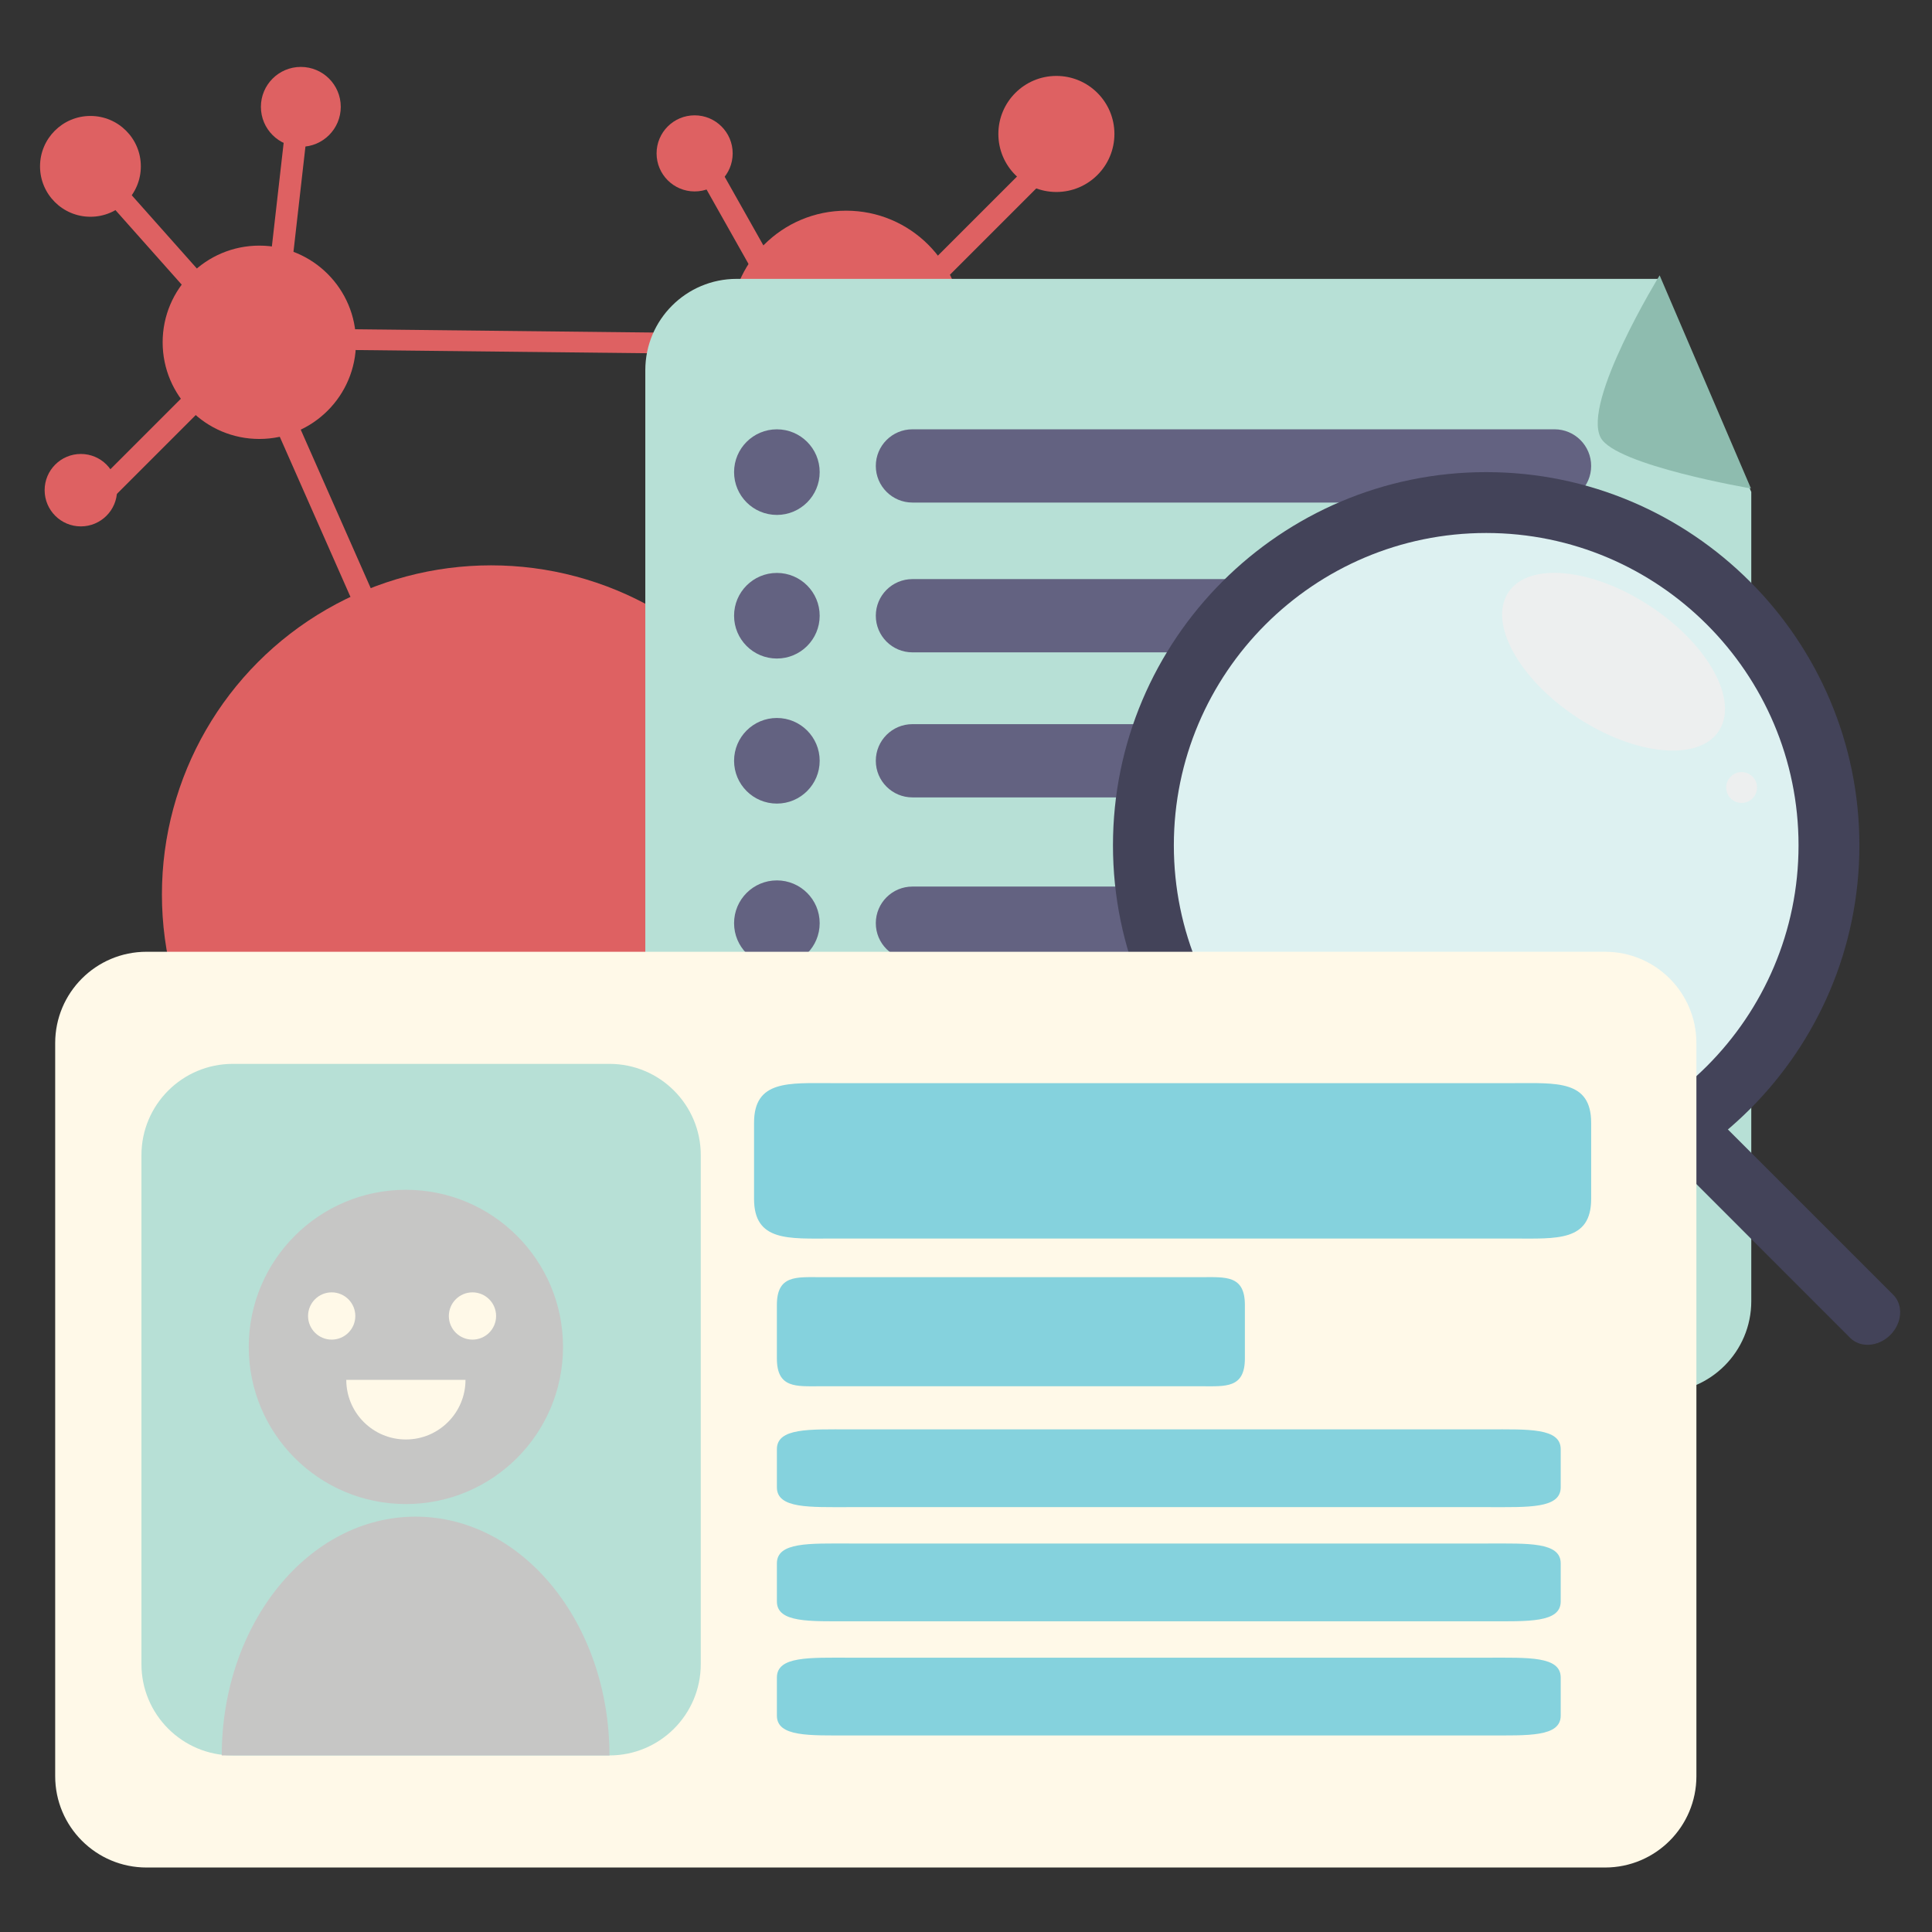 <?xml version="1.0" encoding="utf-8"?>
<!-- Generator: Adobe Illustrator 16.0.4, SVG Export Plug-In . SVG Version: 6.00 Build 0)  -->
<!DOCTYPE svg PUBLIC "-//W3C//DTD SVG 1.1//EN" "http://www.w3.org/Graphics/SVG/1.1/DTD/svg11.dtd">
<svg version="1.1" id="Layer_1" xmlns="http://www.w3.org/2000/svg" xmlns:xlink="http://www.w3.org/1999/xlink" x="0px" y="0px"
	 width="200px" height="200px" viewBox="0 0 200 200" enable-background="new 0 0 200 200" xml:space="preserve">
<rect x="0" y="0" width="200" height="200" fill="#333333" stroke="none"/>
<circle fill="#DE6162" cx="50.834" cy="92.596" r="34.072"/>
<circle fill="#DE6162" cx="26.844" cy="35.434" r="10.007"/>
<circle fill="#DE6162" cx="87.596" cy="33.823" r="12.013"/>
<circle fill="#DE6162" cx="109.357" cy="13.867" r="6.007"/>
<circle fill="#DE6162" cx="71.908" cy="15.878" r="3.939"/>
<circle fill="#DE6162" cx="31.142" cy="11.061" r="4.134"/>
<circle fill="#DE6162" cx="9.362" cy="17.221" r="5.218"/>
<circle fill="#DE6162" cx="8.37" cy="50.743" r="3.749"/>
<rect x="33.194" y="38.638" transform="matrix(-0.915 0.404 -0.404 -0.915 87.743 90.493)" fill="#DE6162" width="2.283" height="31.709"/>
<rect x="16.045" y="35.943" transform="matrix(0.707 0.707 -0.707 0.707 36.452 0.861)" fill="#DE6162" width="2.283" height="16.996"/>
<rect x="28.49" y="13.942" transform="matrix(0.994 0.113 -0.113 0.994 2.724 -3.203)" fill="#DE6162" width="2.283" height="16.997"/>
<rect x="75.228" y="16.817" transform="matrix(0.871 -0.491 0.491 0.871 -1.452 40.465)" fill="#DE6162" width="2.284" height="12.366"/>
<rect x="101.027" y="14.508" transform="matrix(0.707 0.707 -0.707 0.707 46.232 -65.531)" fill="#DE6162" width="2.281" height="16.995"/>
<rect x="60.092" y="9.019" transform="matrix(-0.011 1 -1 -0.011 97.255 -25.347)" fill="#DE6162" width="2.148" height="52.837"/>
<rect x="15.622" y="16.928" transform="matrix(0.747 -0.664 0.664 0.747 -12.659 17.565)" fill="#DE6162" width="2.283" height="16.997"/>
<path fill="#B7E0D6" d="M181.292,50.927v83.77c0,5.221-4.232,9.452-9.453,9.452H76.255c-5.221,0-9.453-4.231-9.453-9.452V38.323
	c0-5.221,4.232-9.454,9.453-9.454h95.584L181.292,50.927z"/>
<path fill="#8EBCAF" d="M171.805,28.506l9.453,22.058c0,0-14.017-2.387-15.552-5.251C163.736,41.637,171.805,28.506,171.805,28.506z
	"/>
<path fill="#636281" d="M164.716,48.233c0,2.093-1.698,3.791-3.792,3.791h-66.47c-2.094,0-3.791-1.698-3.791-3.791l0,0
	c0-2.094,1.697-3.792,3.791-3.792h66.47C163.018,44.441,164.716,46.14,164.716,48.233L164.716,48.233z"/>
<path fill="#636281" d="M164.716,63.74c0,2.093-1.698,3.791-3.792,3.791h-66.47c-2.094,0-3.791-1.698-3.791-3.791l0,0
	c0-2.094,1.697-3.792,3.791-3.792h66.47C163.018,59.948,164.716,61.646,164.716,63.74L164.716,63.74z"/>
<circle fill="#636281" cx="80.422" cy="48.874" r="4.431"/>
<circle fill="#636281" cx="80.422" cy="63.74" r="4.431"/>
<path fill="#636281" d="M164.716,78.756c0,2.093-1.698,3.791-3.792,3.791h-66.47c-2.094,0-3.791-1.698-3.791-3.791l0,0
	c0-2.094,1.697-3.792,3.791-3.792h66.47C163.018,74.964,164.716,76.662,164.716,78.756L164.716,78.756z"/>
<circle fill="#636281" cx="80.422" cy="78.756" r="4.431"/>
<path fill="#636281" d="M164.716,95.569c0,2.093-1.698,3.791-3.792,3.791h-66.47c-2.094,0-3.791-1.698-3.791-3.791l0,0
	c0-2.094,1.697-3.792,3.791-3.792h66.47C163.018,91.777,164.716,93.475,164.716,95.569L164.716,95.569z"/>
<circle fill="#636281" cx="80.422" cy="95.569" r="4.431"/>
<g>
	<circle fill="#DDF1F1" cx="153.85" cy="87.509" r="35.484"/>
	<path fill="#434359" d="M153.85,126.145c-21.304,0-38.636-17.33-38.636-38.636c0-21.304,17.332-38.635,38.636-38.635
		c21.303,0,38.635,17.332,38.635,38.635C192.484,108.812,175.152,126.145,153.85,126.145z M153.85,55.175
		c-17.828,0-32.334,14.505-32.334,32.333c0,17.828,14.506,32.333,32.334,32.333c17.827,0,32.334-14.505,32.334-32.333
		C186.184,69.68,171.677,55.175,153.85,55.175z"/>
</g>
<path fill="#434359" d="M191.534,138.5c1.062,1.061,2.922,0.925,4.151-0.305l0,0c1.23-1.231,1.367-3.09,0.305-4.154l-23.744-23.743
	c-1.062-1.062-2.924-0.928-4.153,0.304l0,0c-1.231,1.229-1.368,3.09-0.304,4.152L191.534,138.5z"/>
<ellipse transform="matrix(0.835 0.55 -0.55 0.835 65.204 -80.591)" fill="#EDEFEF" cx="167.076" cy="68.504" rx="13.047" ry="6.893"/>
<circle fill="#EDEFEF" cx="180.292" cy="81.523" r="1.597"/>
<path fill="#FFF9E8" d="M175.611,183.87c0,5.221-4.231,9.454-9.452,9.454H15.167c-5.221,0-9.454-4.233-9.454-9.454v-75.89
	c0-5.221,4.232-9.453,9.454-9.453h150.992c5.221,0,9.452,4.232,9.452,9.453V183.87z"/>
<path fill="#B7E0D6" d="M72.544,172.268c0,5.219-4.232,9.453-9.454,9.453H24.096c-5.221,0-9.454-4.234-9.454-9.453v-52.681
	c0-5.222,4.232-9.455,9.454-9.455h38.995c5.221,0,9.454,4.233,9.454,9.455L72.544,172.268L72.544,172.268z"/>
<path fill="#85D2DD" d="M164.716,124.109c0,4.441-3.603,4.104-8.045,4.104H86.102c-4.442,0-8.043,0.338-8.043-4.104v-7.879
	c0-4.441,3.602-4.104,8.043-4.104h70.569c4.442,0,8.045-0.337,8.045,4.104V124.109L164.716,124.109z"/>
<path fill="#85D2DD" d="M128.87,140.624c0,3.12-2.013,2.881-4.496,2.881H84.919c-2.484,0-4.497,0.239-4.497-2.881v-5.53
	c0-3.117,2.013-2.881,4.497-2.881h39.455c2.483,0,4.496-0.236,4.496,2.881V140.624z"/>
<path fill="#85D2DD" d="M161.564,153.963c0,2.223-3.373,2.055-7.533,2.055H87.954c-4.16,0-7.531,0.168-7.531-2.055v-3.941
	c0-2.223,3.371-2.054,7.531-2.054h66.078c4.159,0,7.532-0.169,7.532,2.054V153.963L161.564,153.963z"/>
<path fill="#85D2DD" d="M161.564,165.781c0,2.222-3.373,2.053-7.533,2.053H87.954c-4.16,0-7.531,0.169-7.531-2.053v-3.941
	c0-2.223,3.371-2.056,7.531-2.056h66.078c4.159,0,7.532-0.167,7.532,2.056V165.781L161.564,165.781z"/>
<path fill="#85D2DD" d="M161.564,177.6c0,2.221-3.373,2.051-7.533,2.051H87.954c-4.16,0-7.531,0.17-7.531-2.051v-3.943
	c0-2.225,3.371-2.053,7.531-2.053h66.078c4.159,0,7.532-0.172,7.532,2.053V177.6L161.564,177.6z"/>
<circle fill="#C6C6C5" cx="42.017" cy="139.433" r="16.266"/>
<path fill="#C6C6C5" d="M22.956,181.721c0-13.652,8.984-24.718,20.067-24.718s20.068,11.065,20.068,24.718H22.956z"/>
<circle fill="#FFF9E8" cx="34.336" cy="136.231" r="2.446"/>
<circle fill="#FFF9E8" cx="48.91" cy="136.231" r="2.446"/>
<path fill="#FFF9E8" d="M48.188,142.841c0,3.408-2.763,6.173-6.171,6.173c-3.408,0-6.17-2.765-6.17-6.173"/>
</svg>

